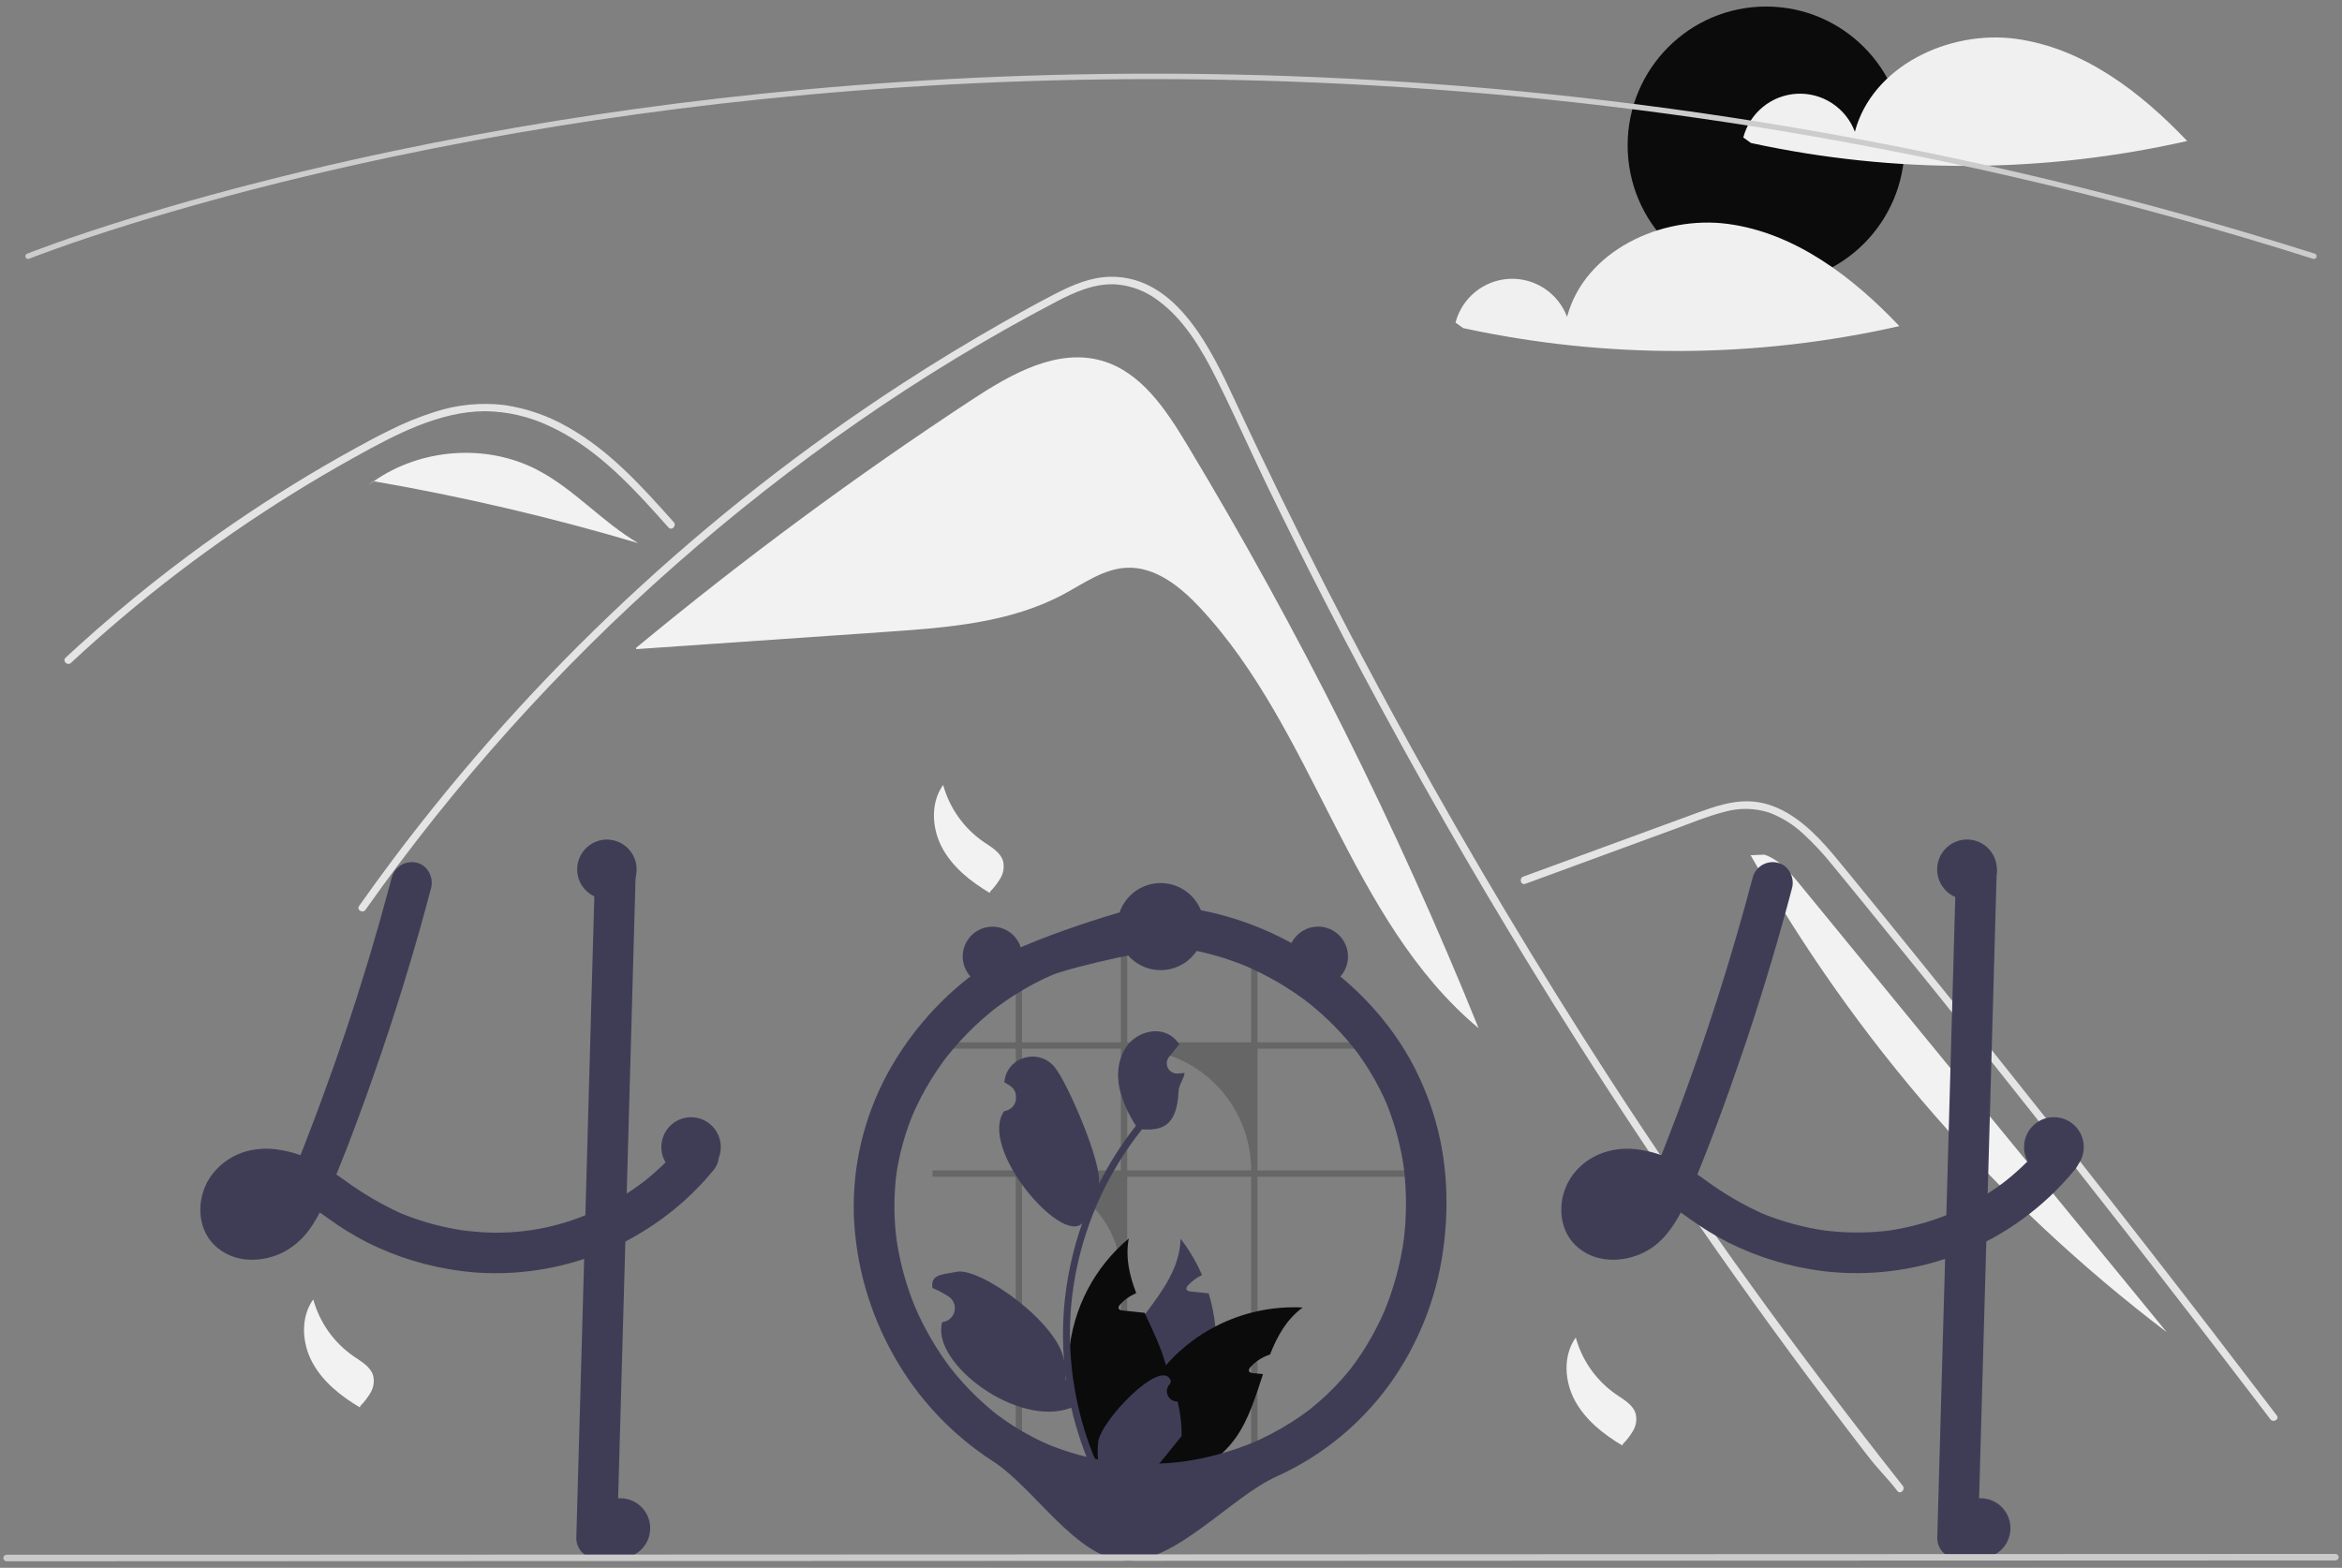 <svg width="351" height="235" viewBox="0 0 351 235" fill="none" xmlns="http://www.w3.org/2000/svg">
<rect x="0" y="0" width="351" height="235" fill="#808080" stroke="none"/>
<g clip-path="url(#clip0_1_212)">
<path d="M177.807 66.478C174.686 61.303 170.988 55.777 165.197 54.087C158.49 52.13 151.601 56.018 145.757 59.854C128.28 71.328 111.45 83.762 95.343 97.099L95.36 97.3C107.9 96.433 120.44 95.566 132.98 94.699C142.04 94.073 151.411 93.36 159.418 89.062C162.456 87.431 165.418 85.253 168.861 85.101C173.138 84.912 176.868 87.908 179.799 91.037C197.136 109.55 202.153 137.859 221.604 154.124C209.339 123.794 194.694 94.486 177.807 66.478Z" fill="#F2F2F2"/>
<path d="M284.378 223.496C282.461 221.069 281.678 220.5 279.787 218.05C264.388 198.08 249.914 177.435 236.366 156.116C227.163 141.636 218.417 126.879 210.127 111.844C206.18 104.696 202.341 97.492 198.611 90.231C195.716 84.602 192.886 78.939 190.121 73.242C189.33 71.615 188.562 69.981 187.797 68.342C185.995 64.49 184.227 60.618 182.328 56.818C180.165 52.486 177.531 47.946 173.558 45.035C171.75 43.657 169.588 42.822 167.325 42.63C164.091 42.421 161.106 43.76 158.301 45.222C137.777 55.954 118.562 69.408 101.183 84.718C83.759 100.062 68.184 117.397 54.778 136.37C54.367 136.957 53.397 136.396 53.812 135.805C55.442 133.493 57.104 131.207 58.799 128.945C79.873 100.841 105.712 76.674 135.136 57.547C140.086 54.33 145.13 51.264 150.266 48.349C152.855 46.879 155.455 45.428 158.1 44.067C160.692 42.731 163.445 41.531 166.407 41.486C176.487 41.329 181.705 52.774 185.29 60.476C186.417 62.9 187.557 65.316 188.711 67.725C193.072 76.87 197.6 85.932 202.297 94.911C205.195 100.454 208.157 105.965 211.182 111.443C220.598 128.504 230.605 145.218 241.204 161.588C255.245 183.271 269.174 202.426 285.169 222.703C285.61 223.264 284.822 224.065 284.378 223.496Z" fill="#E4E4E4"/>
<path d="M100.187 79.066C99.601 78.412 99.019 77.757 98.43 77.102C93.782 71.948 88.794 66.853 82.412 63.898C79.368 62.445 76.046 61.673 72.676 61.636C69.192 61.647 65.786 62.563 62.567 63.846C61.045 64.456 59.556 65.148 58.09 65.885C56.415 66.73 54.77 67.632 53.133 68.54C50.059 70.246 47.025 72.026 44.031 73.882C38.073 77.574 32.303 81.547 26.718 85.803C23.823 88.01 20.988 90.289 18.213 92.64C15.632 94.825 13.102 97.068 10.626 99.369C10.096 99.859 9.305 99.066 9.835 98.576C10.488 97.967 11.148 97.361 11.808 96.762C13.673 95.072 15.568 93.413 17.493 91.787C21.003 88.817 24.604 85.962 28.296 83.222C34.037 78.958 39.976 74.983 46.112 71.297C49.178 69.457 52.287 67.694 55.438 66.008C56.389 65.499 57.352 65.002 58.325 64.531C60.534 63.413 62.83 62.476 65.189 61.729C68.531 60.645 72.067 60.297 75.555 60.708C78.924 61.199 82.169 62.325 85.12 64.026C91.387 67.538 96.247 72.969 100.978 78.269C101.455 78.808 100.668 79.605 100.187 79.066Z" fill="#E4E4E4"/>
<path d="M228.593 132.479L243.61 126.971L251.066 124.237C253.494 123.346 255.917 122.332 258.427 121.695C260.608 121.07 262.925 121.1 265.09 121.78C267.02 122.496 268.787 123.595 270.286 125.01C271.817 126.424 273.242 127.949 274.549 129.574C276.172 131.53 277.771 133.507 279.378 135.477C286.008 143.608 292.595 151.774 299.139 159.975C305.682 168.176 312.182 176.413 318.638 184.683C325.11 192.974 331.537 201.3 337.92 209.661C338.702 210.685 339.483 211.71 340.264 212.735C340.695 213.301 341.667 212.743 341.23 212.168C334.8 203.724 328.325 195.314 321.806 186.939C315.27 178.543 308.69 170.183 302.064 161.859C295.438 153.535 288.768 145.247 282.052 136.996C280.379 134.94 278.704 132.886 277.025 130.835C275.609 129.105 274.209 127.356 272.656 125.745C269.806 122.789 266.244 120.177 261.981 120.106C259.475 120.064 257.049 120.862 254.72 121.706C252.21 122.617 249.705 123.545 247.198 124.464L232.076 130.01L228.295 131.397C227.624 131.643 227.914 132.728 228.593 132.479Z" fill="#E4E4E4"/>
<path d="M80.436 70.384C72.804 66.451 63.031 67.222 56.019 72.135C69.395 74.449 82.624 77.545 95.64 81.408C90.235 78.232 86.007 73.256 80.436 70.384Z" fill="#F2F2F2"/>
<path d="M55.944 72.122L54.474 73.319C54.971 72.9 55.488 72.507 56.019 72.135C55.993 72.131 55.969 72.126 55.944 72.122Z" fill="#F2F2F2"/>
<path d="M269.721 132.534C268.243 130.73 266.644 128.84 264.433 128.107L262.369 128.189C278.083 156.032 299.306 180.361 324.736 199.683C306.397 177.3 288.059 154.917 269.721 132.534Z" fill="#F2F2F2"/>
<path d="M141.353 117.65C142.309 121.13 144.461 124.159 147.429 126.201C148.577 126.985 149.934 127.736 150.327 129.071C150.533 129.923 150.406 130.821 149.971 131.581C149.537 132.331 149.009 133.022 148.4 133.638L148.345 133.847C145.497 132.154 142.788 130.014 141.214 127.093C139.641 124.173 139.422 120.345 141.353 117.65Z" fill="#F2F2F2"/>
<path d="M236.164 200.478C237.12 203.958 239.272 206.987 242.24 209.029C243.388 209.813 244.745 210.564 245.138 211.9C245.345 212.751 245.217 213.649 244.782 214.409C244.349 215.159 243.82 215.85 243.211 216.466L243.156 216.675C240.308 214.983 237.599 212.842 236.026 209.922C234.453 207.001 234.233 203.173 236.164 200.478Z" fill="#F2F2F2"/>
<path d="M46.949 194.765C47.904 198.246 50.057 201.275 53.025 203.317C54.172 204.1 55.53 204.852 55.923 206.187C56.129 207.038 56.002 207.937 55.567 208.697C55.133 209.447 54.605 210.138 53.996 210.754L53.94 210.962C51.093 209.27 48.383 207.13 46.81 204.209C45.237 201.289 45.018 197.461 46.949 194.765Z" fill="#F2F2F2"/>
<path d="M264.689 42.598C276.15 42.598 285.441 33.282 285.441 21.789C285.441 10.296 276.15 0.98 264.689 0.98C253.227 0.98 243.936 10.296 243.936 21.789C243.936 33.282 253.227 42.598 264.689 42.598Z" fill="#0B0B0B"/>
<path d="M302.139 5.823C292.082 4.46 280.599 9.911 277.993 19.746C277.336 17.998 276.141 16.504 274.582 15.48C273.023 14.457 271.18 13.957 269.318 14.052C267.457 14.148 265.675 14.835 264.228 16.013C262.782 17.191 261.746 18.8 261.271 20.607L262.422 21.434C283.976 26.107 306.287 26.006 327.797 21.137C320.801 13.765 312.197 7.186 302.139 5.823Z" fill="#F0F0F0"/>
<path d="M259.006 33.569C248.949 32.206 237.466 37.657 234.86 47.492C234.203 45.743 233.008 44.249 231.449 43.225C229.89 42.202 228.047 41.702 226.185 41.798C224.324 41.894 222.542 42.58 221.095 43.758C219.649 44.936 218.613 46.545 218.138 48.352L219.289 49.179C240.843 53.853 263.154 53.752 284.664 48.883C277.668 41.51 269.064 34.932 259.006 33.569Z" fill="#F0F0F0"/>
<path d="M346.789 38.815C346.747 38.815 346.706 38.809 346.666 38.796C239.075 4.678 144.249 9.139 83.645 18.89C75.397 20.216 67.127 21.749 59.066 23.444C57.007 23.876 54.872 24.34 52.719 24.822C50.148 25.396 47.611 25.988 45.178 26.579C44.127 26.828 43.097 27.08 42.087 27.333C40.558 27.712 39.007 28.106 37.343 28.54C35.484 29.02 33.596 29.524 31.729 30.038C31.722 30.041 31.715 30.043 31.708 30.044L31.708 30.044C29.599 30.622 27.501 31.216 25.473 31.809C24.375 32.127 23.315 32.441 22.299 32.75C22.186 32.782 22.085 32.812 21.983 32.843L21.765 32.91C21.639 32.948 21.514 32.986 21.389 33.022L21.381 33.025L21.381 33.025L21.051 33.128C20.657 33.247 20.273 33.364 19.895 33.48C9.908 36.568 4.417 38.764 4.363 38.785C4.313 38.805 4.26 38.815 4.207 38.815C4.153 38.814 4.1 38.803 4.051 38.782C4.002 38.761 3.958 38.73 3.92 38.692C3.883 38.654 3.853 38.608 3.834 38.559C3.814 38.509 3.804 38.456 3.804 38.402C3.805 38.349 3.816 38.295 3.837 38.246C3.858 38.197 3.889 38.152 3.927 38.115C3.965 38.078 4.01 38.048 4.06 38.028C4.115 38.007 9.632 35.799 19.656 32.7C20.035 32.584 20.421 32.467 20.816 32.347L21.122 32.251C21.133 32.247 21.143 32.244 21.154 32.241C21.278 32.205 21.402 32.167 21.528 32.129L21.747 32.063C21.856 32.03 21.963 31.997 22.073 31.967C23.081 31.659 24.145 31.345 25.246 31.026C27.275 30.432 29.375 29.838 31.485 29.259C31.492 29.257 31.499 29.256 31.505 29.253C33.379 28.738 35.275 28.232 37.139 27.75C38.805 27.316 40.36 26.921 41.892 26.541C42.906 26.288 43.938 26.036 44.988 25.785C47.424 25.193 49.966 24.601 52.542 24.026C54.698 23.543 56.837 23.078 58.899 22.645C66.973 20.947 75.256 19.413 83.516 18.084C144.207 8.32 239.169 3.851 346.911 38.018C347.004 38.047 347.083 38.109 347.134 38.192C347.186 38.274 347.206 38.373 347.191 38.469C347.176 38.565 347.127 38.653 347.054 38.717C346.98 38.78 346.886 38.815 346.789 38.815Z" fill="#CCCCCC"/>
<path d="M107.514 172.283C107.373 171.87 107.136 171.497 106.822 171.194C106.706 171.086 106.581 170.989 106.448 170.904C105.386 170.194 103.799 170.035 102.79 170.904C102.688 170.993 102.594 171.09 102.509 171.194C102.208 171.565 101.899 171.928 101.581 172.283C101.06 172.879 100.527 173.454 99.97 174.013C99.811 174.168 99.652 174.328 99.49 174.483C99.396 174.576 99.302 174.666 99.209 174.756C98.851 175.099 98.484 175.429 98.114 175.756C97.919 175.931 97.724 176.102 97.524 176.27C97.227 176.519 96.93 176.767 96.629 177.008C96.6 177.029 96.572 177.049 96.543 177.073C96.535 177.078 96.531 177.086 96.523 177.09C96.519 177.09 96.515 177.09 96.511 177.098C96.5 177.102 96.49 177.109 96.483 177.118C96.393 177.18 96.332 177.22 96.287 177.257C96.303 177.249 96.32 177.237 96.336 177.229C96.263 177.286 96.185 177.343 96.112 177.4C95.4 177.926 94.672 178.432 93.927 178.905C92.085 180.088 90.15 181.118 88.141 181.986C88.007 182.039 87.868 182.096 87.73 182.149C82.47 184.31 76.765 185.153 71.107 184.606C70.529 184.561 69.952 184.499 69.374 184.422C68.707 184.324 68.043 184.206 67.384 184.071C64.874 183.569 62.419 182.826 60.051 181.851C57.09 180.492 54.273 178.835 51.645 176.906C51.238 176.617 50.827 176.327 50.416 176.045C50.884 174.895 51.343 173.744 51.791 172.585C52.015 172.026 52.23 171.467 52.442 170.904C54.106 166.567 55.669 162.189 57.166 157.795C58.68 153.343 60.108 148.866 61.451 144.362C61.59 143.905 61.724 143.449 61.854 142.992C62.558 140.613 63.233 138.229 63.88 135.839C63.941 135.606 64.007 135.378 64.064 135.145C64.251 134.46 64.434 133.774 64.613 133.089C65.02 131.542 64.1 129.694 62.481 129.323C61.701 129.122 60.874 129.233 60.174 129.632C59.474 130.031 58.956 130.687 58.729 131.461C58.554 132.122 58.379 132.779 58.2 133.44C57.341 136.635 56.438 139.818 55.49 142.992C55.352 143.449 55.213 143.905 55.075 144.362C52.983 151.274 50.687 158.117 48.186 164.89C47.885 165.71 47.58 166.528 47.27 167.342C47.12 167.742 46.969 168.142 46.815 168.542C46.517 169.329 46.212 170.117 45.907 170.904C45.732 171.365 45.553 171.826 45.374 172.283C45.256 172.573 45.142 172.863 45.028 173.148C43.868 172.731 42.666 172.441 41.443 172.283L41.248 172.259C40.3 172.144 39.341 172.153 38.395 172.283C36.98 172.449 35.618 172.924 34.406 173.676C33.193 174.428 32.161 175.437 31.38 176.633C29.439 179.697 29.464 184.079 32.186 186.682C34.99 189.363 39.234 189.343 42.534 187.666C44.283 186.717 45.757 185.331 46.815 183.643C47.22 183.031 47.592 182.397 47.929 181.745C48.015 181.802 48.1 181.86 48.186 181.921C48.511 182.149 48.837 182.382 49.158 182.61C51.031 183.971 53.005 185.186 55.063 186.246C59.487 188.451 64.249 189.895 69.15 190.518C69.26 190.53 69.366 190.546 69.476 190.559C70.017 190.628 70.562 190.681 71.107 190.726C78.929 191.317 86.76 189.712 93.724 186.091C94.314 185.785 94.898 185.464 95.477 185.128C96.377 184.606 97.256 184.051 98.114 183.463C98.582 183.145 99.038 182.822 99.49 182.484C101.463 181.026 103.303 179.394 104.987 177.608C105.626 176.935 106.238 176.24 106.822 175.523C107.375 174.937 107.694 174.167 107.717 173.36C107.714 172.992 107.645 172.627 107.514 172.283ZM40.133 182.002C40.218 181.941 40.304 181.876 40.385 181.811C40.361 181.872 40.243 181.941 40.133 182.002ZM41.439 180.684C41.346 180.791 41.26 180.897 41.166 181.003C40.882 181.322 40.576 181.622 40.251 181.9C40.206 181.941 40.157 181.982 40.109 182.019C40.108 182.019 40.108 182.019 40.107 182.019C40.106 182.019 40.106 182.019 40.106 182.02C40.105 182.02 40.105 182.021 40.105 182.021C40.105 182.022 40.105 182.022 40.105 182.023C40.046 182.049 39.989 182.079 39.934 182.113C39.759 182.219 39.58 182.317 39.397 182.406C39.038 182.539 38.669 182.641 38.294 182.712C38.005 182.733 37.716 182.736 37.427 182.72H37.419C37.219 182.676 37.023 182.622 36.829 182.557C36.731 182.508 36.638 182.451 36.544 182.394C36.507 182.361 36.475 182.329 36.455 182.308C36.415 182.272 36.378 182.232 36.345 182.19C36.345 182.19 36.344 182.189 36.344 182.188C36.344 182.188 36.344 182.188 36.343 182.187C36.343 182.187 36.343 182.186 36.342 182.186C36.342 182.186 36.341 182.186 36.341 182.186C36.296 182.104 36.247 182.023 36.202 181.941C36.2 181.939 36.198 181.936 36.198 181.933C36.166 181.831 36.137 181.725 36.113 181.619C36.104 181.433 36.105 181.246 36.117 181.06C36.171 180.799 36.245 180.543 36.337 180.293C36.419 180.115 36.513 179.944 36.617 179.779C36.625 179.762 36.666 179.697 36.711 179.624C36.715 179.62 36.715 179.62 36.715 179.615C36.776 179.546 36.837 179.473 36.902 179.407C37.012 179.285 37.13 179.179 37.248 179.069C37.477 178.918 37.715 178.781 37.96 178.657C38.349 178.518 38.747 178.41 39.152 178.334C39.75 178.287 40.35 178.292 40.947 178.351C41.512 178.449 42.069 178.587 42.615 178.763C42.284 179.407 41.908 180.026 41.488 180.615C41.472 180.64 41.456 180.664 41.439 180.684ZM36.914 179.342C36.878 179.4 36.836 179.453 36.788 179.501C36.82 179.441 36.863 179.387 36.914 179.342Z" fill="#3F3D56"/>
<path d="M95.282 130.612C95.246 131.893 95.209 133.175 95.172 134.456C95.095 137.3 95.015 140.145 94.932 142.992C94.847 146.194 94.757 149.396 94.664 152.596C94.619 154.249 94.573 155.901 94.525 157.554C94.399 162.005 94.274 166.455 94.151 170.904C94.139 171.365 94.122 171.822 94.11 172.283C94.049 174.491 93.988 176.698 93.927 178.905C93.858 181.301 93.79 183.696 93.724 186.091C93.675 187.886 93.625 189.683 93.573 191.481C93.207 204.509 92.841 217.537 92.474 230.565C92.459 231.372 92.132 232.141 91.563 232.712C90.994 233.282 90.227 233.61 89.422 233.625C88.615 233.619 87.843 233.294 87.272 232.722C86.701 232.149 86.377 231.375 86.371 230.565C86.574 223.237 86.78 215.909 86.989 208.581C87.172 201.955 87.358 195.328 87.547 188.702C87.608 186.519 87.669 184.335 87.73 182.149C87.823 178.861 87.916 175.572 88.007 172.283C88.019 171.822 88.035 171.365 88.047 170.904C88.055 170.5 88.067 170.1 88.08 169.696C88.259 163.311 88.438 156.924 88.617 150.536C88.69 148.022 88.761 145.508 88.828 142.992C88.91 140.123 88.991 137.256 89.073 134.39C89.109 133.13 89.142 131.873 89.178 130.612C89.194 129.805 89.52 129.036 90.089 128.465C90.658 127.895 91.426 127.568 92.23 127.552C93.038 127.559 93.81 127.883 94.381 128.456C94.952 129.028 95.276 129.803 95.282 130.612Z" fill="#3F3D56"/>
<path d="M262.698 131.461C259.498 143.612 255.673 155.589 251.239 167.343C250.015 170.585 248.764 173.821 247.426 177.018L247.733 176.287C247.136 177.81 246.373 179.262 245.459 180.617C245.397 180.704 245.333 180.791 245.269 180.877C245.585 180.471 245.645 180.391 245.449 180.636C245.346 180.759 245.244 180.882 245.137 181.002C244.852 181.321 244.546 181.622 244.222 181.901C244.14 181.971 244.057 182.039 243.973 182.106L244.354 181.809C244.31 181.914 243.999 182.053 243.902 182.112C243.589 182.302 243.262 182.468 242.924 182.609L243.653 182.301C243.099 182.524 242.521 182.683 241.931 182.774L242.742 182.665C242.163 182.745 241.575 182.752 240.993 182.684L241.805 182.793C241.329 182.727 240.864 182.602 240.419 182.419L241.148 182.727C240.911 182.624 240.683 182.502 240.465 182.362C240.355 182.29 240.015 182.032 240.459 182.372C240.92 182.725 240.518 182.402 240.423 182.308C240.344 182.23 240.273 182.145 240.196 182.065C239.837 181.696 240.601 182.701 240.357 182.269C240.227 182.053 240.108 181.83 240 181.601L240.307 182.332C240.167 181.984 240.068 181.621 240.011 181.25L240.12 182.064C240.062 181.603 240.062 181.136 240.119 180.674L240.01 181.488C240.085 180.973 240.22 180.469 240.415 179.986L240.107 180.717C240.243 180.393 240.403 180.079 240.586 179.78C240.671 179.625 240.77 179.478 240.883 179.342C240.903 179.349 240.367 179.96 240.651 179.651C240.726 179.571 240.795 179.486 240.871 179.406C240.991 179.278 241.12 179.161 241.247 179.039C241.672 178.634 240.652 179.433 241.143 179.112C241.498 178.878 241.872 178.673 242.261 178.501L241.532 178.809C242.184 178.541 242.867 178.357 243.565 178.262L242.754 178.372C243.628 178.271 244.511 178.281 245.383 178.403L244.571 178.294C245.675 178.461 246.754 178.766 247.783 179.199L247.054 178.891C249.247 179.835 251.189 181.237 253.128 182.611C255.001 183.971 256.974 185.186 259.031 186.245C263.455 188.451 268.217 189.896 273.119 190.519C280.149 191.382 287.282 190.462 293.865 187.842C300.447 185.222 306.268 180.986 310.794 175.523C311.346 174.936 311.664 174.166 311.687 173.359C311.682 172.549 311.361 171.773 310.794 171.196C309.674 170.165 307.559 169.874 306.478 171.196C305.453 172.45 304.351 173.639 303.179 174.756C302.632 175.277 302.07 175.782 301.493 176.27C301.164 176.549 300.83 176.823 300.492 177.091C300.332 177.217 299.833 177.555 300.599 177.01C300.423 177.135 300.255 177.271 300.082 177.4C297.519 179.294 294.742 180.878 291.809 182.118L292.538 181.81C289.39 183.134 286.083 184.042 282.702 184.512L283.513 184.403C280.035 184.861 276.511 184.856 273.034 184.387L273.845 184.496C270.369 184.018 266.969 183.089 263.73 181.734L264.459 182.042C261.334 180.656 258.369 178.933 255.615 176.905C254.181 175.841 252.669 174.887 251.092 174.051C249.255 173.11 247.266 172.504 245.217 172.261C241.377 171.807 237.463 173.308 235.351 176.635C233.408 179.697 233.433 184.079 236.154 186.682C238.957 189.364 243.202 189.341 246.505 187.664C249.686 186.048 251.596 182.692 252.94 179.527C255.964 172.405 258.641 165.119 261.135 157.795C263.603 150.549 265.841 143.23 267.849 135.838C268.097 134.922 268.342 134.006 268.584 133.088C268.991 131.543 268.071 129.694 266.452 129.324C265.672 129.123 264.845 129.233 264.144 129.632C263.444 130.031 262.926 130.687 262.698 131.461Z" fill="#3F3D56"/>
<path d="M293.149 130.612L292.05 169.698L290.957 208.58L290.34 230.565C290.346 231.375 290.67 232.149 291.241 232.721C291.812 233.294 292.584 233.618 293.391 233.625C294.196 233.61 294.963 233.282 295.532 232.712C296.101 232.141 296.428 231.372 296.443 230.565L297.542 191.48L298.635 152.598L299.252 130.612C299.246 129.803 298.922 129.028 298.351 128.456C297.78 127.883 297.008 127.559 296.201 127.552C295.396 127.567 294.629 127.895 294.06 128.465C293.491 129.036 293.164 129.805 293.149 130.612Z" fill="#3F3D56"/>
<path opacity="0.2" d="M187.514 219.652H188.462V176.385H210.569V175.438H188.462V157.181H205.534C205.284 156.862 205.027 156.547 204.762 156.236H188.462V144.177C188.149 144.043 187.833 143.914 187.514 143.792V156.236H168.938V140.786C168.62 140.8 168.306 140.822 167.99 140.849V156.236H153.17V144.708C152.852 144.85 152.539 144.998 152.228 145.154V156.236H139.77V157.181H152.228V175.438H139.77V176.385H152.228V219.652H153.17V176.385C155.117 176.385 157.044 176.769 158.842 177.516C160.64 178.262 162.274 179.357 163.651 180.737C165.027 182.117 166.118 183.755 166.863 185.558C167.608 187.361 167.991 189.294 167.99 191.245V219.652H168.938V176.385H187.514V219.652ZM153.17 175.438V157.181H167.99V175.438H153.17ZM168.938 175.438V157.181H169.31C171.701 157.181 174.068 157.653 176.277 158.571C178.486 159.489 180.492 160.833 182.183 162.529C183.873 164.224 185.214 166.236 186.129 168.451C187.044 170.666 187.515 173.04 187.514 175.438H168.938Z" fill="black"/>
<path d="M181.727 206.679C180.534 212.016 177.676 216.832 173.568 220.43C173.267 220.691 172.966 220.944 172.653 221.193C171.892 221.262 171.136 221.333 170.386 221.405C169.764 221.462 169.149 221.523 168.539 221.58L168.429 221.593L168.352 220.923L168.043 218.214C166.843 216.25 166.099 214.041 165.867 211.75C165.634 209.458 165.919 207.144 166.7 204.978C167.774 202.073 169.719 199.506 171.632 196.96C174.272 193.443 176.84 189.967 176.934 185.679C178.233 187.346 179.313 189.174 180.148 191.118C179.361 191.489 178.653 192.012 178.065 192.656C177.898 192.839 177.731 193.096 177.845 193.317C177.943 193.504 178.187 193.549 178.398 193.574C178.907 193.627 179.42 193.68 179.929 193.733C180.335 193.778 180.742 193.819 181.149 193.863C181.642 195.484 181.975 197.148 182.146 198.833C182.42 201.454 182.279 204.103 181.727 206.679Z" fill="#3F3D56"/>
<path d="M195.237 195.985C192.836 197.736 191.432 200.253 190.341 203.028C189.224 203.386 188.218 204.03 187.424 204.896C187.257 205.08 187.09 205.337 187.204 205.557C187.302 205.745 187.546 205.79 187.758 205.814C188.266 205.867 188.779 205.921 189.288 205.974C188.197 209.254 187.196 212.649 185.267 215.419C183.984 217.248 182.312 218.769 180.372 219.871C179.843 220.173 179.297 220.444 178.736 220.683C176.669 220.842 174.641 221.012 172.653 221.193C171.892 221.262 171.136 221.333 170.386 221.405C169.764 221.462 169.149 221.523 168.539 221.58C168.535 221.356 168.535 221.132 168.539 220.907C168.668 214.929 170.861 209.181 174.744 204.643C174.927 204.431 175.115 204.223 175.306 204.015C177.273 201.908 179.587 200.155 182.146 198.833C186.178 196.731 190.698 195.748 195.237 195.985Z" fill="#0B0B0B"/>
<path d="M171.09 219.312L170.622 220.699L170.386 221.405C169.764 221.462 169.149 221.523 168.539 221.58L168.429 221.593C167.754 221.662 167.082 221.731 166.411 221.801C166.236 221.597 166.061 221.389 165.89 221.176C161.643 216.019 159.604 209.386 160.219 202.726C160.834 196.066 164.054 189.921 169.174 185.634C168.637 188.453 169.263 191.154 170.293 193.835C170.183 193.88 170.077 193.925 169.975 193.974C169.188 194.346 168.48 194.868 167.892 195.512C167.725 195.695 167.558 195.953 167.672 196.173C167.77 196.361 168.014 196.405 168.226 196.43C168.734 196.483 169.247 196.536 169.756 196.589C170.163 196.634 170.569 196.675 170.976 196.72C171.168 196.74 171.359 196.76 171.55 196.781C171.579 196.842 171.603 196.899 171.632 196.96C172.791 199.482 174.04 202.016 174.744 204.643C174.921 205.303 175.059 205.972 175.159 206.647C175.473 208.929 175.27 211.252 174.565 213.445C173.861 215.637 172.673 217.642 171.09 219.312Z" fill="#0B0B0B"/>
<path d="M212.05 160.133C208.547 153.281 203.119 147.516 196.736 143.28C190.333 139.049 182.985 136.473 175.348 135.781C174.347 135.689 173.343 135.636 172.337 135.62C171.148 135.602 153.267 140.774 147.277 144.997C141.29 149.169 136.365 154.694 132.899 161.125C129.439 167.592 127.738 174.858 127.965 182.193C128.262 189.572 130.313 196.773 133.948 203.196C137.533 209.598 142.624 215.025 148.777 219.005C155.019 222.998 161.288 233.586 168.657 233.96C176.081 234.336 184.549 224.349 191.32 221.316C198.092 218.259 203.946 213.475 208.299 207.442C212.529 201.529 215.266 194.676 216.274 187.47C217.321 180.092 216.833 172.482 214.32 165.43C213.675 163.618 212.917 161.849 212.05 160.133C211.325 158.702 209.203 158.176 207.874 159.035C207.19 159.458 206.694 160.129 206.49 160.908C206.286 161.688 206.39 162.517 206.779 163.222C207.204 164.062 207.6 164.915 207.966 165.783L207.658 165.052C209.041 168.388 209.982 171.891 210.456 175.472L210.347 174.659C210.851 178.544 210.842 182.479 210.32 186.362L210.429 185.548C209.902 189.431 208.868 193.227 207.355 196.84L207.663 196.109C206.884 197.952 205.977 199.738 204.948 201.453C204.426 202.32 203.873 203.166 203.287 203.992C203.03 204.354 202.765 204.71 202.498 205.065C202.15 205.529 202.973 204.46 202.613 204.915C202.552 204.992 202.491 205.07 202.429 205.147C202.245 205.379 202.057 205.608 201.867 205.836C200.598 207.353 199.214 208.77 197.726 210.072C197.356 210.397 196.979 210.714 196.596 211.023C196.405 211.178 196.217 211.339 196.018 211.482C196.025 211.477 196.66 210.993 196.284 211.274C196.166 211.362 196.049 211.452 195.931 211.54C195.141 212.126 194.331 212.683 193.5 213.209C191.586 214.418 189.578 215.471 187.495 216.356L188.224 216.048C184.632 217.564 180.857 218.6 176.995 219.129L177.806 219.02C173.946 219.543 170.034 219.55 166.173 219.041L166.984 219.15C163.474 218.677 160.042 217.747 156.773 216.382L157.502 216.69C155.608 215.888 153.782 214.935 152.042 213.838C151.181 213.294 150.342 212.716 149.526 212.105C149.41 212.017 149.294 211.929 149.178 211.841C148.806 211.559 149.446 212.049 149.451 212.053C149.234 211.897 149.026 211.73 148.826 211.553C148.432 211.231 148.044 210.902 147.662 210.565C146.134 209.215 144.707 207.755 143.392 206.195C143.063 205.805 142.741 205.409 142.426 205.007C142.29 204.834 142.041 204.481 142.591 205.223C142.518 205.126 142.443 205.03 142.37 204.933C142.195 204.699 142.022 204.464 141.851 204.228C141.254 203.399 140.686 202.549 140.147 201.679C138.93 199.71 137.868 197.649 136.971 195.515L137.279 196.246C135.81 192.742 134.806 189.061 134.292 185.296L134.401 186.109C133.937 182.638 133.93 179.122 134.381 175.649L134.272 176.463C134.734 173.1 135.636 169.813 136.955 166.687L136.648 167.418C137.478 165.461 138.456 163.571 139.576 161.764C140.136 160.86 140.73 159.978 141.357 159.118C141.499 158.923 141.644 158.729 141.789 158.536C141.921 158.361 142.284 157.926 141.665 158.694C141.726 158.619 141.784 158.542 141.844 158.466C142.188 158.028 142.541 157.598 142.902 157.174C144.268 155.57 145.748 154.068 147.33 152.678C147.73 152.326 148.136 151.982 148.549 151.646C148.736 151.493 148.925 151.341 149.115 151.192C149.191 151.132 149.268 151.073 149.343 151.013C148.53 151.661 149.117 151.189 149.302 151.05C150.152 150.412 151.025 149.805 151.921 149.23C153.911 147.953 156.006 146.847 158.182 145.922L157.453 146.23C160.61 144.901 174.6 141.763 177.145 142.105L176.333 141.996C180.073 142.52 183.729 143.532 187.206 145.008L186.477 144.7C188.239 145.45 189.952 146.313 191.604 147.282C192.43 147.768 193.239 148.279 194.033 148.817C194.408 149.072 194.779 149.333 195.147 149.599C195.33 149.732 195.513 149.866 195.695 150.002C195.795 150.078 195.895 150.154 195.996 150.23C196.419 150.548 195.414 149.77 195.857 150.121C197.341 151.29 198.75 152.551 200.076 153.897C200.727 154.562 201.356 155.248 201.963 155.955C202.274 156.318 202.578 156.686 202.877 157.06C203.025 157.246 203.53 157.917 202.911 157.095C203.062 157.296 203.215 157.495 203.365 157.698C204.65 159.443 205.792 161.291 206.779 163.222C207.509 164.649 209.622 165.181 210.955 164.32C211.64 163.897 212.136 163.226 212.339 162.446C212.543 161.666 212.44 160.838 212.05 160.133Z" fill="#3F3D56"/>
<path d="M176.489 210.072C176.174 210.087 175.862 210.004 175.596 209.835C175.329 209.666 175.121 209.418 175 209.127C174.878 208.835 174.849 208.513 174.916 208.204C174.983 207.895 175.143 207.614 175.375 207.399C175.413 207.245 175.441 207.134 175.48 206.979C175.466 206.946 175.452 206.912 175.438 206.878C174.022 203.493 164.986 212.931 164.596 216.113C164.424 217.519 164.496 218.945 164.81 220.326C161.884 213.925 160.364 206.967 160.354 199.924C160.353 198.157 160.451 196.391 160.647 194.635C160.809 193.195 161.034 191.766 161.321 190.346C162.89 182.646 166.258 175.428 171.149 169.286C173.946 169.442 176.397 169.015 176.634 163.58C176.676 162.613 177.391 161.775 177.549 160.823C177.282 160.858 177.011 160.88 176.744 160.898C176.66 160.902 176.573 160.906 176.49 160.911L176.458 160.912C176.165 160.925 175.874 160.853 175.62 160.704C175.367 160.556 175.161 160.337 175.029 160.073C174.897 159.81 174.843 159.515 174.875 159.222C174.906 158.929 175.022 158.651 175.207 158.423C175.322 158.28 175.437 158.138 175.553 157.996C175.728 157.777 175.907 157.562 176.083 157.342C176.103 157.321 176.122 157.299 176.139 157.276C176.341 157.026 176.542 156.78 176.744 156.53C176.376 155.958 175.882 155.479 175.299 155.13C173.281 153.945 170.497 154.765 169.039 156.596C167.577 158.426 167.301 160.994 167.809 163.281C168.308 165.227 169.134 167.074 170.252 168.742C170.142 168.882 170.028 169.018 169.919 169.159C167.918 171.738 166.175 174.508 164.713 177.428C165.127 174.189 160.069 162.492 158.114 160.014C155.765 157.038 150.948 158.337 150.534 162.109C150.53 162.146 150.526 162.182 150.522 162.219C150.812 162.383 151.097 162.558 151.375 162.742C151.725 162.976 151.995 163.311 152.152 163.702C152.309 164.093 152.344 164.522 152.253 164.934C152.162 165.345 151.949 165.72 151.642 166.008C151.336 166.296 150.949 166.485 150.534 166.549L150.491 166.556C146.603 172.122 159.068 186.612 162.188 183.358C160.72 187.532 159.798 191.878 159.448 196.29C159.249 198.892 159.261 201.507 159.483 204.107L159.47 204.015C158.776 198.351 146.883 189.929 143.41 190.631C141.41 191.035 139.439 190.943 139.743 192.967C139.748 192.999 139.753 193.031 139.758 193.064C140.297 193.284 140.821 193.537 141.329 193.823C141.62 193.987 141.904 194.162 142.182 194.346C142.532 194.58 142.802 194.915 142.959 195.306C143.116 195.697 143.151 196.127 143.06 196.538C142.969 196.95 142.756 197.324 142.45 197.612C142.143 197.9 141.756 198.089 141.341 198.153L141.298 198.16C141.268 198.164 141.242 198.168 141.211 198.173C139.441 204.279 152.567 214.135 160.547 210.999H160.551C161.342 214.445 162.488 217.799 163.97 221.007H176.183C176.227 220.871 176.266 220.73 176.306 220.594C175.175 220.665 174.04 220.598 172.926 220.392C173.832 219.277 174.739 218.154 175.645 217.039C175.665 217.018 175.684 216.996 175.702 216.973C176.161 216.402 176.625 215.836 177.085 215.265L177.085 215.265C177.11 213.516 176.91 211.771 176.49 210.073L176.489 210.072ZM162.503 182.485L162.51 182.476L162.503 182.494V182.485ZM159.798 206.939L159.693 206.702C159.697 206.53 159.697 206.359 159.693 206.184C159.693 206.135 159.684 206.087 159.684 206.039C159.724 206.342 159.759 206.644 159.802 206.947L159.798 206.939Z" fill="#3F3D56"/>
<path d="M39.258 184.589C41.73 184.589 43.734 182.58 43.734 180.101C43.734 177.622 41.73 175.613 39.258 175.613C36.786 175.613 34.782 177.622 34.782 180.101C34.782 182.58 36.786 184.589 39.258 184.589Z" fill="#3F3D56"/>
<path d="M92.971 233.552C95.443 233.552 97.447 231.542 97.447 229.063C97.447 226.585 95.443 224.575 92.971 224.575C90.499 224.575 88.495 226.585 88.495 229.063C88.495 231.542 90.499 233.552 92.971 233.552Z" fill="#3F3D56"/>
<path d="M296.835 233.552C299.307 233.552 301.311 231.542 301.311 229.063C301.311 226.585 299.307 224.575 296.835 224.575C294.363 224.575 292.359 226.585 292.359 229.063C292.359 231.542 294.363 233.552 296.835 233.552Z" fill="#3F3D56"/>
<path d="M307.822 176.429C310.294 176.429 312.298 174.419 312.298 171.941C312.298 169.462 310.294 167.452 307.822 167.452C305.35 167.452 303.346 169.462 303.346 171.941C303.346 174.419 305.35 176.429 307.822 176.429Z" fill="#3F3D56"/>
<path d="M294.801 134.811C297.273 134.811 299.277 132.801 299.277 130.322C299.277 127.844 297.273 125.834 294.801 125.834C292.328 125.834 290.324 127.844 290.324 130.322C290.324 132.801 292.328 134.811 294.801 134.811Z" fill="#3F3D56"/>
<path d="M108.027 171.941C108.024 173.087 107.582 174.189 106.792 175.017C106.002 175.846 104.924 176.338 103.782 176.392C102.64 176.447 101.521 176.059 100.656 175.308C99.791 174.558 99.248 173.503 99.137 172.362C99.026 171.221 99.358 170.081 100.062 169.178C100.766 168.275 101.79 167.678 102.921 167.511C104.052 167.343 105.204 167.618 106.138 168.279C107.073 168.939 107.718 169.935 107.941 171.059C107.999 171.349 108.027 171.645 108.027 171.941Z" fill="#3F3D56"/>
<path d="M197.548 147.867C200.02 147.867 202.024 145.858 202.024 143.379C202.024 140.9 200.02 138.891 197.548 138.891C195.076 138.891 193.072 140.9 193.072 143.379C193.072 145.858 195.076 147.867 197.548 147.867Z" fill="#3F3D56"/>
<path d="M153.194 143.379C153.192 144.526 152.749 145.627 151.959 146.456C151.169 147.284 150.092 147.777 148.949 147.831C147.807 147.885 146.688 147.497 145.824 146.747C144.959 145.997 144.415 144.942 144.304 143.801C144.194 142.66 144.525 141.52 145.229 140.617C145.934 139.714 146.957 139.117 148.088 138.949C149.219 138.782 150.371 139.057 151.306 139.717C152.24 140.378 152.886 141.373 153.109 142.498C153.166 142.788 153.195 143.083 153.194 143.379Z" fill="#3F3D56"/>
<path d="M95.412 130.322C95.41 131.469 94.968 132.57 94.177 133.399C93.387 134.228 92.31 134.72 91.168 134.774C90.025 134.829 88.906 134.44 88.042 133.69C87.177 132.94 86.633 131.885 86.523 130.744C86.412 129.603 86.743 128.463 87.447 127.56C88.152 126.657 89.175 126.06 90.306 125.892C91.438 125.725 92.59 126 93.524 126.661C94.459 127.321 95.104 128.317 95.327 129.441C95.384 129.731 95.413 130.027 95.412 130.322Z" fill="#3F3D56"/>
<path d="M244.343 186.221C246.815 186.221 248.819 184.212 248.819 181.733C248.819 179.254 246.815 177.245 244.343 177.245C241.871 177.245 239.867 179.254 239.867 181.733C239.867 184.212 241.871 186.221 244.343 186.221Z" fill="#3F3D56"/>
<path d="M173.947 145.419C177.543 145.419 180.457 142.496 180.457 138.891C180.457 135.285 177.543 132.363 173.947 132.363C170.351 132.363 167.436 135.285 167.436 138.891C167.436 142.496 170.351 145.419 173.947 145.419Z" fill="#3F3D56"/>
<path d="M350.016 233.895L0.985 234.02C0.921 234.02 0.858 234.007 0.799 233.983C0.74 233.959 0.687 233.923 0.642 233.878C0.597 233.833 0.561 233.779 0.537 233.72C0.513 233.661 0.5 233.598 0.5 233.534C0.5 233.47 0.513 233.407 0.537 233.348C0.561 233.289 0.597 233.236 0.642 233.191C0.687 233.146 0.74 233.11 0.799 233.085C0.858 233.061 0.921 233.048 0.985 233.048L350.016 232.923C350.144 232.923 350.267 232.975 350.357 233.066C350.448 233.157 350.499 233.28 350.499 233.409C350.499 233.537 350.448 233.661 350.357 233.752C350.267 233.843 350.144 233.894 350.016 233.895Z" fill="#CACACA"/>
</g>
<defs>
<clipPath id="clip0_1_212">
<rect width="350" height="233.04" fill="white" transform="translate(0.5 0.98)"/>
</clipPath>
</defs>
</svg>
